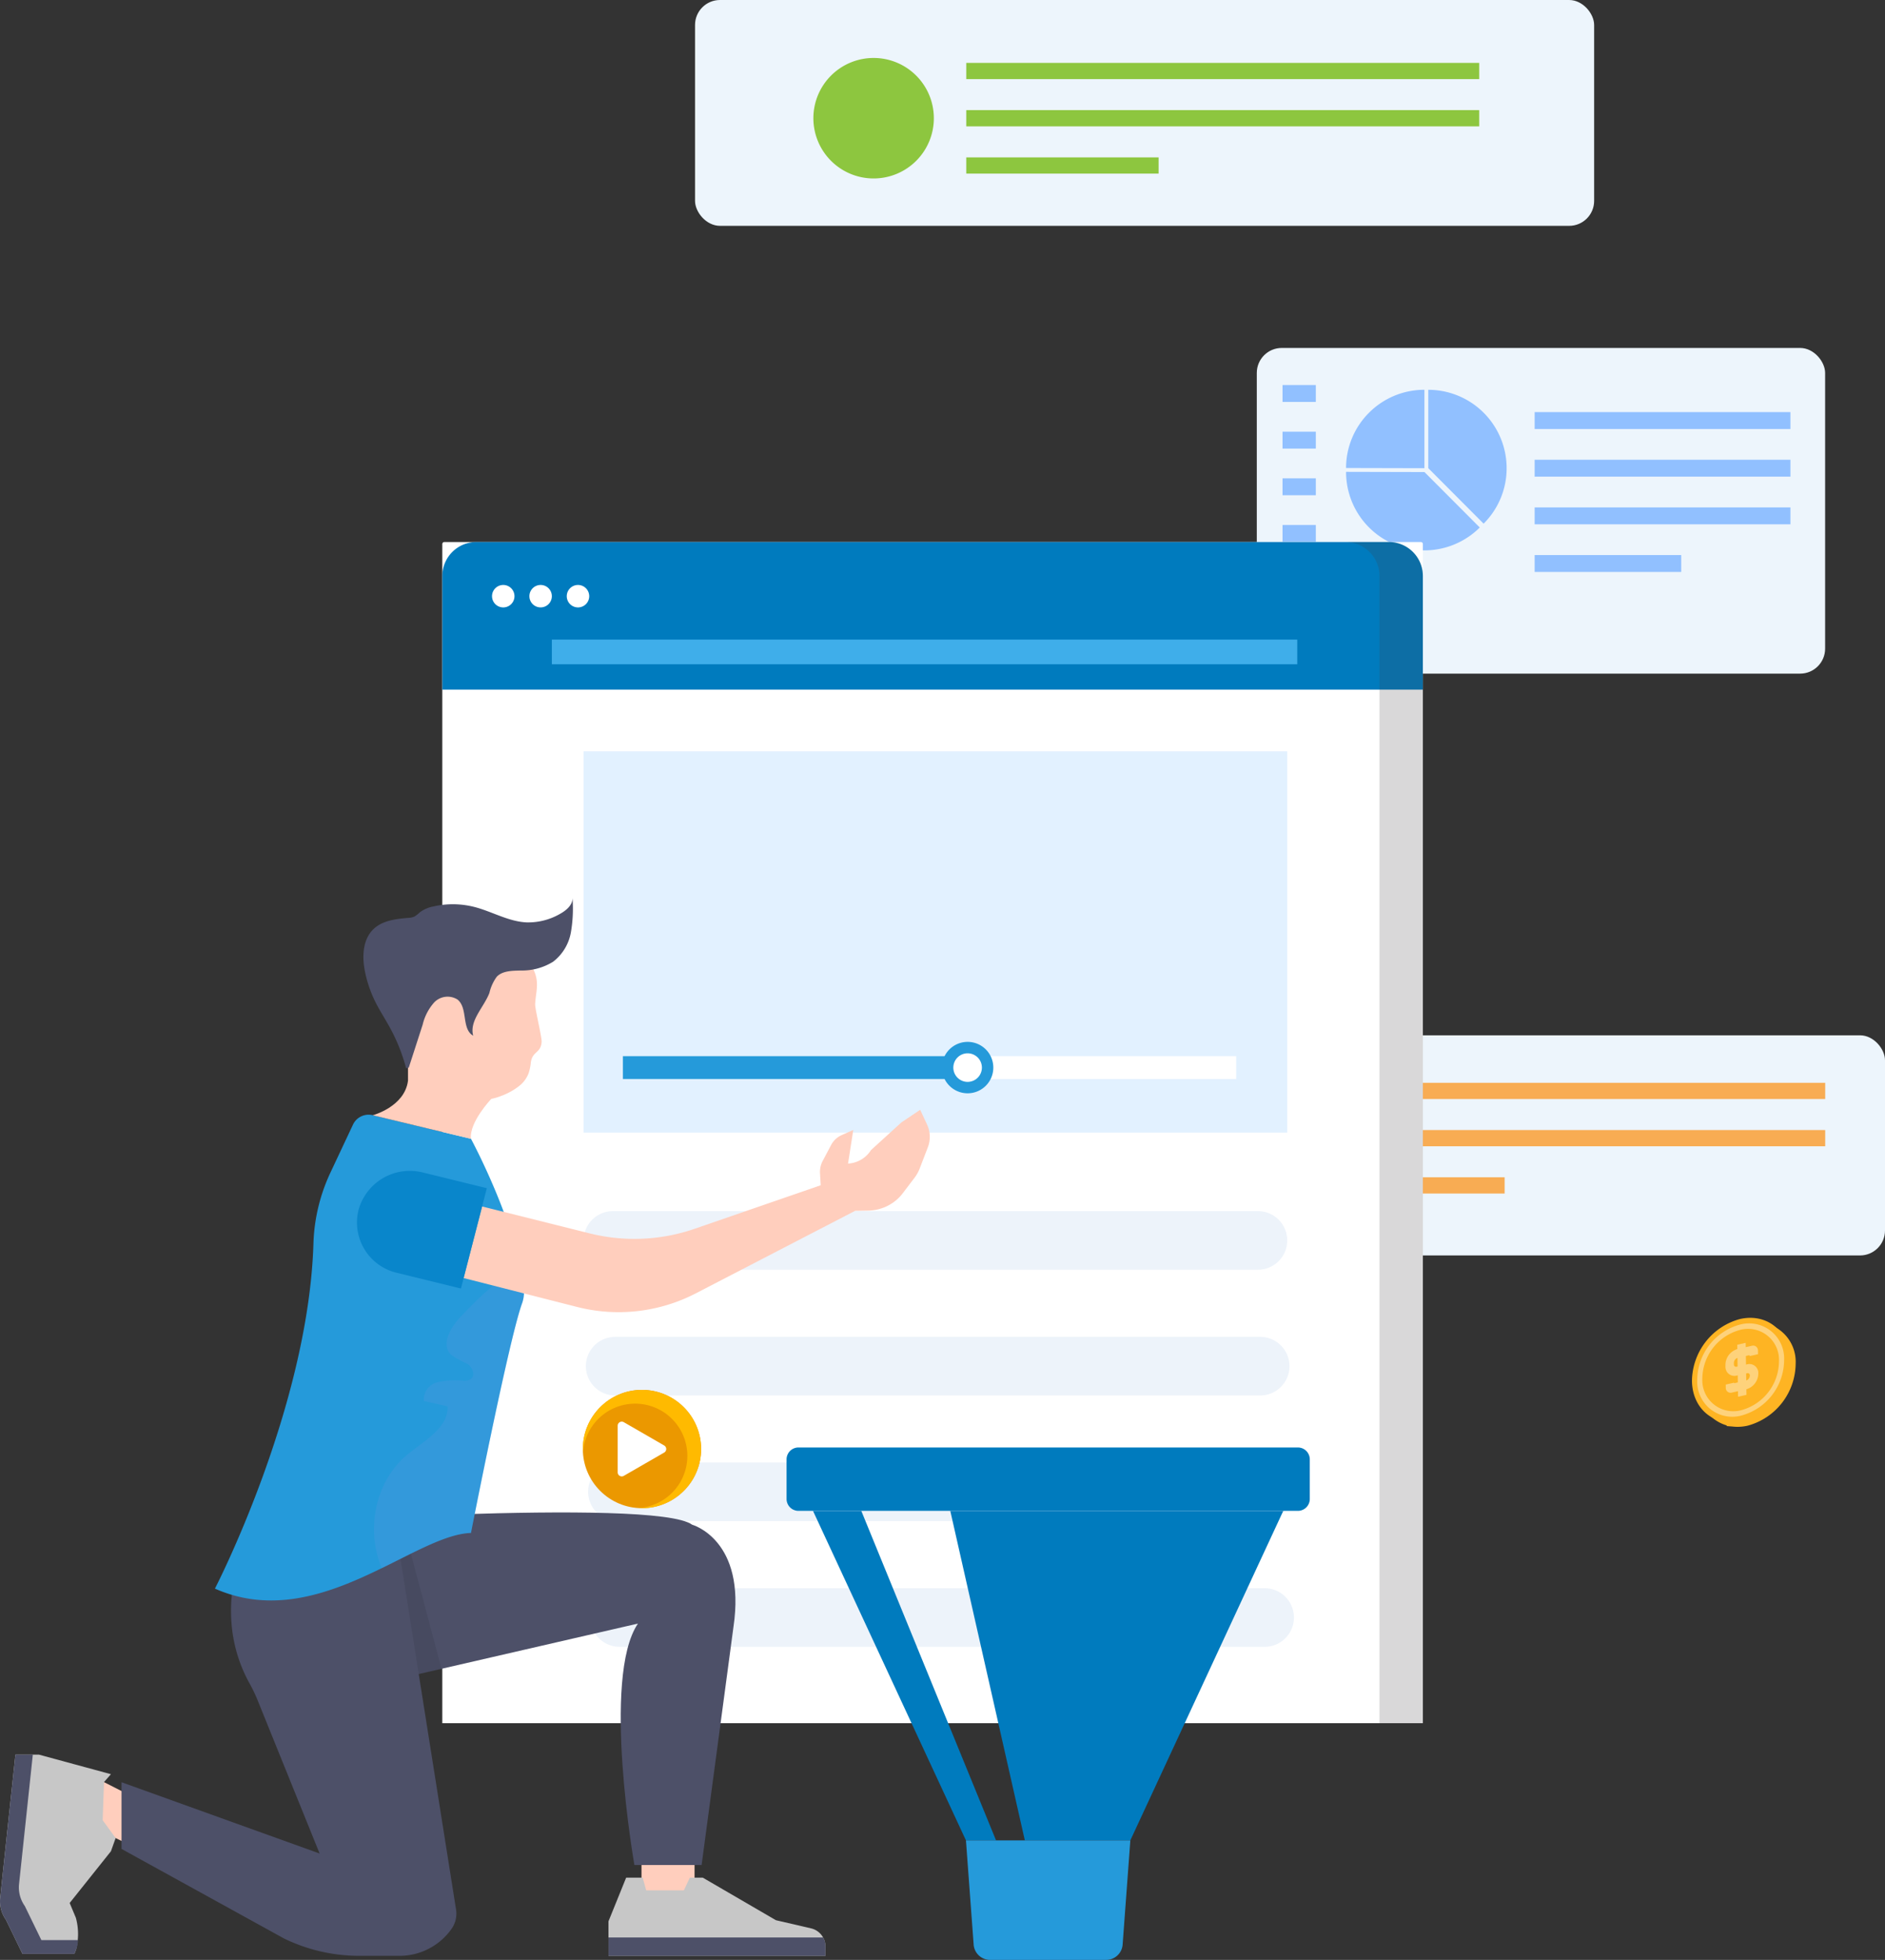<svg xmlns="http://www.w3.org/2000/svg" xmlns:xlink="http://www.w3.org/1999/xlink" width="261.438" height="271.776" viewBox="0 0 261.438 271.776">
  <rect x="0" y="0" width="261.438" height="271.776" fill="#333333" stroke="none"/>
  <defs>
    <linearGradient id="linear-gradient" x1="-79.389" y1="-20.48" x2="-79.37" y2="-20.48" gradientUnits="objectBoundingBox">
      <stop offset="0" stop-color="#fc7318"/>
      <stop offset="1" stop-color="#feb423"/>
    </linearGradient>
    <linearGradient id="linear-gradient-2" x1="-100.653" y1="-26.086" x2="-100.624" y2="-26.072" xlink:href="#linear-gradient"/>
  </defs>
  <g id="Group_10940" data-name="Group 10940" transform="translate(-108.796 -113.018)">
    <g id="middle-funnel-2">
      <g id="Group_13095" data-name="Group 13095">
        <g id="Group_12937" data-name="Group 12937" transform="translate(-3523.445 -1447.643)">
          <g id="Group_12457" data-name="Group 12457" transform="translate(3648.445 1560.661)">
            <g id="Group_12456" data-name="Group 12456">
              <g id="Group_12440" data-name="Group 12440" transform="translate(66.705)">
                <rect id="Rectangle_4490" data-name="Rectangle 4490" width="124.7" height="31.318" rx="3.463" transform="translate(13.488)" fill="#edf5fc"/>
                <rect id="Rectangle_4492" data-name="Rectangle 4492" width="82.488" height="31.7" rx="3.463" transform="translate(0 76.331)" fill="#edf5fc"/>
                <rect id="Rectangle_4493" data-name="Rectangle 4493" width="78.823" height="45.161" rx="3.463" transform="translate(91.401 48.25)" fill="#edf5fc"/>
                <rect id="Rectangle_4494" data-name="Rectangle 4494" width="105.321" height="30.527" rx="3.463" transform="translate(73.208 143.565)" fill="#edf5fc"/>
                <g id="Group_2763" data-name="Group 2763" transform="translate(4.369 80.003)">
                  <rect id="Rectangle_839" data-name="Rectangle 839" width="1.461" height="24.754" fill="#4085e2"/>
                  <rect id="Rectangle_840" data-name="Rectangle 840" width="1.46" height="24.754" transform="translate(3.748)" fill="#4085e2"/>
                  <rect id="Rectangle_841" data-name="Rectangle 841" width="1.461" height="24.754" transform="translate(7.496)" fill="#4085e2"/>
                  <rect id="Rectangle_842" data-name="Rectangle 842" width="1.46" height="24.754" transform="translate(11.243)" fill="#4085e2"/>
                  <rect id="Rectangle_843" data-name="Rectangle 843" width="1.461" height="24.754" transform="translate(14.991)" fill="#4085e2"/>
                  <rect id="Rectangle_844" data-name="Rectangle 844" width="1.46" height="24.754" transform="translate(18.739)" fill="#4085e2"/>
                  <path id="Path_12985" data-name="Path 12985" d="M3948.6,1929.16h-1.461v-10.9h1.461Zm3.748-15.424h-1.46v15.424h1.46Zm3.748-2.3h-1.46v17.725h1.46Zm3.748,2.3h-1.461v15.424h1.461Zm3.748-4.526h-1.461v19.949h1.461Zm3.748-2.455h-1.46v22.4h1.46Z" transform="translate(-3947.137 -1904.4)" fill="#fec55e"/>
                  <path id="Path_12986" data-name="Path 12986" d="M4076.12,1901.56a4.048,4.048,0,1,1-4.048-4.048h0A4.048,4.048,0,0,1,4076.12,1901.56Z" transform="translate(-4039.257 -1897.358)" fill="#4085e2"/>
                  <rect id="Rectangle_845" data-name="Rectangle 845" width="32.742" height="1.09" transform="translate(39.043 0.791)" fill="#4085e2"/>
                  <rect id="Rectangle_846" data-name="Rectangle 846" width="32.742" height="1.09" transform="translate(39.043 3.966)" fill="#4085e2"/>
                  <rect id="Rectangle_847" data-name="Rectangle 847" width="13.716" height="1.091" transform="translate(39.043 7.141)" fill="#4085e2"/>
                  <path id="Path_12987" data-name="Path 12987" d="M4076.12,1967.33a4.048,4.048,0,1,1-4.048-4.048h0A4.048,4.048,0,0,1,4076.12,1967.33Z" transform="translate(-4039.257 -1947.479)" fill="#4085e2"/>
                  <rect id="Rectangle_848" data-name="Rectangle 848" width="32.742" height="1.091" transform="translate(39.043 16.441)" fill="#4085e2"/>
                  <rect id="Rectangle_849" data-name="Rectangle 849" width="32.742" height="1.091" transform="translate(39.043 19.616)" fill="#4085e2"/>
                  <rect id="Rectangle_850" data-name="Rectangle 850" width="13.716" height="1.091" transform="translate(39.043 22.791)" fill="#4085e2"/>
                </g>
                <g id="Group_2765" data-name="Group 2765" transform="translate(94.971 53.393)">
                  <rect id="Rectangle_851" data-name="Rectangle 851" width="4.617" height="2.343" fill="#91c0ff"/>
                  <rect id="Rectangle_852" data-name="Rectangle 852" width="35.477" height="2.342" transform="translate(34.966 3.754)" fill="#91c0ff"/>
                  <rect id="Rectangle_853" data-name="Rectangle 853" width="35.477" height="2.342" transform="translate(34.966 10.361)" fill="#91c0ff"/>
                  <rect id="Rectangle_854" data-name="Rectangle 854" width="35.477" height="2.342" transform="translate(34.966 16.969)" fill="#91c0ff"/>
                  <rect id="Rectangle_855" data-name="Rectangle 855" width="20.328" height="2.342" transform="translate(34.966 23.577)" fill="#91c0ff"/>
                  <rect id="Rectangle_856" data-name="Rectangle 856" width="4.617" height="2.342" transform="translate(0 6.47)" fill="#91c0ff"/>
                  <rect id="Rectangle_857" data-name="Rectangle 857" width="4.617" height="2.342" transform="translate(0 12.939)" fill="#91c0ff"/>
                  <rect id="Rectangle_858" data-name="Rectangle 858" width="4.617" height="2.343" transform="translate(0 19.409)" fill="#91c0ff"/>
                  <rect id="Rectangle_859" data-name="Rectangle 859" width="4.617" height="2.342" transform="translate(0 25.879)" fill="#91c0ff"/>
                  <rect id="Rectangle_860" data-name="Rectangle 860" width="4.617" height="2.343" transform="translate(0 32.349)" fill="#91c0ff"/>
                  <g id="Group_2764" data-name="Group 2764" transform="translate(8.815 0.66)">
                    <path id="Path_12988" data-name="Path 12988" d="M4412.83,1787.82v10.867l.006.005,7.668,7.689a10.83,10.83,0,0,0,3.192-7.662c0-.011,0-.021,0-.032A10.867,10.867,0,0,0,4412.83,1787.82Z" transform="translate(-4401.431 -1787.819)" fill="#91c0ff"/>
                    <path id="Path_12989" data-name="Path 12989" d="M4368.13,1790.99a10.829,10.829,0,0,0-3.193,7.674l10.867.026v-10.873a10.831,10.831,0,0,0-7.674,3.173Z" transform="translate(-4364.941 -1787.819)" fill="#91c0ff"/>
                    <path id="Path_12990" data-name="Path 12990" d="M4375.81,1835.65h-.006l-10.866-.026v.021a10.867,10.867,0,0,0,18.542,7.694Z" transform="translate(-4364.941 -1824.245)" fill="#91c0ff"/>
                  </g>
                </g>
                <g id="Group_2766" data-name="Group 2766" transform="translate(29.9 8.034)">
                  <path id="Path_12991" data-name="Path 12991" d="M4071.14,1602.78a8.354,8.354,0,1,1-8.354-8.354h0a8.353,8.353,0,0,1,8.353,8.354Z" transform="translate(-4054.43 -1594.422)" fill="#8dc63f"/>
                  <rect id="Rectangle_861" data-name="Rectangle 861" width="71.139" height="2.25" transform="translate(21.207 0.687)" fill="#8dc63f"/>
                  <rect id="Rectangle_862" data-name="Rectangle 862" width="71.139" height="2.25" transform="translate(21.207 7.239)" fill="#8dc63f"/>
                  <rect id="Rectangle_863" data-name="Rectangle 863" width="26.677" height="2.25" transform="translate(21.207 13.79)" fill="#8dc63f"/>
                </g>
                <g id="Group_2767" data-name="Group 2767" transform="translate(77.888 149.464)">
                  <path id="Path_12992" data-name="Path 12992" d="M4272.81,2197.14a8.353,8.353,0,1,1-8.354-8.354h0a8.353,8.353,0,0,1,8.354,8.355Z" transform="translate(-4256.105 -2188.788)" fill="#f8ac53"/>
                  <rect id="Rectangle_864" data-name="Rectangle 864" width="71.139" height="2.25" transform="translate(21.208 0.687)" fill="#f8ac53"/>
                  <rect id="Rectangle_865" data-name="Rectangle 865" width="71.139" height="2.25" transform="translate(21.208 7.239)" fill="#f8ac53"/>
                  <rect id="Rectangle_866" data-name="Rectangle 866" width="26.677" height="2.25" transform="translate(21.208 13.79)" fill="#f8ac53"/>
                </g>
                <g id="Group_2792" data-name="Group 2792" transform="translate(151.753 182.739)">
                  <path id="Path_13025" data-name="Path 13025" d="M4579.27,2331.14h-.015a5.849,5.849,0,0,0-1.144-.085l-1.047-.078.3.14c-.182.026-.364.057-.547.1a9,9,0,0,0-6.651,8.6,5.516,5.516,0,0,0,3.987,5.533l-.055.081.78.061h0a6.279,6.279,0,0,0,2.156-.117,9,9,0,0,0,6.65-8.6A5.479,5.479,0,0,0,4579.27,2331.14Z" transform="translate(-4569.299 -2330.419)" fill="#feb423"/>
                  <path id="Path_13026" data-name="Path 13026" d="M4580.05,2334.35a9,9,0,0,1-6.651,8.606c-3.734.842-6.811-1.645-6.872-5.556a9,9,0,0,1,6.651-8.6C4576.91,2327.95,4579.99,2330.44,4580.05,2334.35Z" transform="translate(-4566.524 -2328.629)" fill="url(#linear-gradient)"/>
                  <path id="Path_13027" data-name="Path 13027" d="M4581.67,2337.05a8.011,8.011,0,0,1-5.925,7.665,4.863,4.863,0,0,1-6.122-4.948,8.012,8.012,0,0,1,5.925-7.665,4.863,4.863,0,0,1,6.121,4.948Z" transform="translate(-4568.887 -2331.162)" fill="#fed27b"/>
                  <path id="Path_13028" data-name="Path 13028" d="M4583.23,2339.63A7.071,7.071,0,0,1,4578,2346.4a4.292,4.292,0,0,1-5.4-4.367,7.073,7.073,0,0,1,5.229-6.766,4.292,4.292,0,0,1,5.4,4.368Z" transform="translate(-4571.158 -2333.589)" fill="url(#linear-gradient-2)"/>
                  <g id="Group_2791" data-name="Group 2791" transform="translate(4.646 3.469)">
                    <g id="Group_2789" data-name="Group 2789" transform="translate(0 0.379)">
                      <path id="Path_13031" data-name="Path 13031" d="M4588.9,2350.88l-1.969.444a.665.665,0,0,1-.814-.471.657.657,0,0,1-.021-.2l-.007-.441,1.169-.264v.077l1.622-.366a.753.753,0,0,0,.556-.719.3.3,0,0,0-.282-.312.3.3,0,0,0-.092.01l-1.452.327a1.241,1.241,0,0,1-1.521-.878,1.28,1.28,0,0,1-.042-.385v-.221a2.312,2.312,0,0,1,1.707-2.208l1.969-.444a.664.664,0,0,1,.813.471.691.691,0,0,1,.022.2l.008.5-1.169.264v-.136l-1.622.366a.754.754,0,0,0-.556.72v.22a.3.3,0,0,0,.374.3l1.452-.328a1.242,1.242,0,0,1,1.563,1.264,2.311,2.311,0,0,1-1.709,2.21Z" transform="translate(-4586.047 -2344.802)" fill="#fed27b"/>
                    </g>
                    <g id="Group_2790" data-name="Group 2790" transform="translate(1.64)">
                      <path id="Path_13032" data-name="Path 13032" d="M4594.22,2350.42l-1.169.264-.112-7.212,1.169-.264Z" transform="translate(-4592.941 -2343.207)" fill="#fed27b"/>
                    </g>
                  </g>
                </g>
              </g>
              <g id="Group_12454" data-name="Group 12454" transform="translate(45.141 75.161)">
                <g id="Group_3493" data-name="Group 3493">
                  <path id="Rectangle_1540" data-name="Rectangle 1540" d="M3838.43,1876.53h135.44a.279.279,0,0,1,.279.279h0v163.513h-136V1876.81a.279.279,0,0,1,.281-.28Z" transform="translate(-3838.151 -1876.527)" fill="#fff"/>
                  <path id="Path_13695" data-name="Path 13695" d="M3974.15,1897v-15.758a4.711,4.711,0,0,0-4.711-4.711H3842.87a4.711,4.711,0,0,0-4.711,4.711V1897Z" transform="translate(-3838.154 -1876.53)" fill="#007bbe"/>
                  <rect id="Rectangle_1541" data-name="Rectangle 1541" width="97.587" height="52.874" transform="translate(19.6 29.022)" fill="#e2f1ff"/>
                  <rect id="Rectangle_1542" data-name="Rectangle 1542" width="85.057" height="3.17" transform="translate(25.047 71.294)" fill="#fff"/>
                  <rect id="Rectangle_1543" data-name="Rectangle 1543" width="47.812" height="3.17" transform="translate(25.047 71.294)" fill="#259ada"/>
                  <path id="Path_13696" data-name="Path 13696" d="M4014.04,2266.46h-89.458a4.064,4.064,0,0,0-4.065,4.064h0a4.064,4.064,0,0,0,4.065,4.065h89.458a4.065,4.065,0,0,0,4.065-4.065h0A4.064,4.064,0,0,0,4014.04,2266.46Z" transform="translate(-3900.919 -2173.676)" fill="#edf3fa"/>
                  <path id="Path_13697" data-name="Path 13697" d="M4015.35,2339.71h-89.458a4.065,4.065,0,0,0-4.065,4.064h0a4.064,4.064,0,0,0,4.064,4.065h89.458a4.064,4.064,0,0,0,4.064-4.064h0a4.065,4.065,0,0,0-4.063-4.064Z" transform="translate(-3901.915 -2229.492)" fill="#edf3fa"/>
                  <path id="Path_13698" data-name="Path 13698" d="M4016.66,2412.95H3927.2a4.065,4.065,0,0,0-4.064,4.064h0a4.065,4.065,0,0,0,4.064,4.064h89.458a4.064,4.064,0,0,0,4.064-4.064h0a4.064,4.064,0,0,0-4.063-4.065Z" transform="translate(-3902.911 -2285.31)" fill="#edf3fa"/>
                  <path id="Path_13699" data-name="Path 13699" d="M4017.96,2486.2H3928.5a4.066,4.066,0,0,0-4.065,4.063h0a4.065,4.065,0,0,0,4.065,4.065h89.458a4.065,4.065,0,0,0,4.065-4.064h0a4.065,4.065,0,0,0-4.064-4.064Z" transform="translate(-3903.907 -2341.127)" fill="#edf3fa"/>
                  <path id="Path_13700" data-name="Path 13700" d="M3870.24,1903.11a1.557,1.557,0,1,1-1.557-1.556h0a1.556,1.556,0,0,1,1.556,1.556Z" transform="translate(-3860.23 -1895.599)" fill="#fff"/>
                  <path id="Path_13701" data-name="Path 13701" d="M3892.03,1903.11a1.556,1.556,0,1,1-1.556-1.556,1.556,1.556,0,0,1,1.556,1.556Z" transform="translate(-3876.838 -1895.599)" fill="#fff"/>
                  <path id="Path_13702" data-name="Path 13702" d="M3913.82,1903.11a1.557,1.557,0,1,1-1.557-1.556h0a1.556,1.556,0,0,1,1.556,1.556Z" transform="translate(-3893.444 -1895.599)" fill="#fff"/>
                  <path id="Path_13703" data-name="Path 13703" d="M4370.61,1876.53h-6.021a4.712,4.712,0,0,1,4.712,4.711v159.08h6.02v-159.08A4.711,4.711,0,0,0,4370.61,1876.53Z" transform="translate(-4239.321 -1876.527)" fill="#414042" opacity="0.2"/>
                  <path id="Path_13704" data-name="Path 13704" d="M4136.49,2171.39a3.565,3.565,0,1,1-3.565-3.566,3.564,3.564,0,0,1,3.565,3.566Z" transform="translate(-4060.068 -2098.509)" fill="#259ada"/>
                  <path id="Path_13705" data-name="Path 13705" d="M4139.98,2176.46a1.981,1.981,0,1,1-1.98-1.981A1.981,1.981,0,0,1,4139.98,2176.46Z" transform="translate(-4065.142 -2103.579)" fill="#fff"/>
                  <rect id="Rectangle_1544" data-name="Rectangle 1544" width="103.384" height="3.418" transform="translate(15.193 13.532)" fill="#3faeea"/>
                </g>
              </g>
              <g id="Group_12455" data-name="Group 12455" transform="translate(64.632 192.734)">
                <circle id="Ellipse_446" data-name="Ellipse 446" cx="8.201" cy="8.201" r="8.201" transform="translate(0 0)" fill="#eb9800"/>
                <path id="Path_13732" data-name="Path 13732" d="M3928.27,2370.63a8.2,8.2,0,0,0-8.2,8.2h0c0,.162.015.319.024.478a7.241,7.241,0,1,1,7.7,7.7c.159.009.317.024.478.024a8.2,8.2,0,0,0,0-16.4Z" transform="translate(-3920.065 -2370.631)" fill="#ffba00"/>
                <path id="Path_13733" data-name="Path 13733" d="M3946.84,2393.43l-5.6,3.23a.565.565,0,0,1-.849-.49v-6.461a.566.566,0,0,1,.849-.49l5.6,3.23a.566.566,0,0,1,0,.981Z" transform="translate(-3935.558 -2384.74)" fill="#fff"/>
              </g>
              <g id="Group_12839" data-name="Group 12839" transform="translate(-16.209 124.531)">
                <rect id="Rectangle_867" data-name="Rectangle 867" width="7.359" height="10.602" transform="translate(88.977 128.592)" fill="#ffcebd"/>
                <path id="Path_13040" data-name="Path 13040" d="M4358.79,2443.76s55.6-3.826,60.835,0c0,0,7.523,2.073,5.725,14.19l-4.416,33h-9.322s-4.579-25.988.491-33.481l-39.248,9.034Z" transform="translate(-4323.62 -2356.861)" fill="#4d5068"/>
                <path id="Path_13041" data-name="Path 13041" d="M4310.12,2654.9l-2.454,6.058v4.783h30.091v-1.323a2.578,2.578,0,0,0-2.02-2.493l-4.848-1.126-10.14-5.9h-1.8l-.817,1.754H4312.9l-.491-1.754Z" transform="translate(-4223.271 -2519.058)" fill="#c7c7c7"/>
                <path id="Path_13042" data-name="Path 13042" d="M4307.67,2689.74v2.551h30.091v-1.323a2.5,2.5,0,0,0-.322-1.228Z" transform="translate(-4223.271 -2545.605)" fill="#4d5068"/>
                <path id="Path_13043" data-name="Path 13043" d="M4703.13,2598.43l-7.523-3.826v7.015l7.523,3.667Z" transform="translate(-4683.334 -2473.106)" fill="#ffcebd"/>
                <path id="Path_13044" data-name="Path 13044" d="M4544.42,2444.22l-17.172,1.188a21.349,21.349,0,0,0-1.4,3.02l12.2,19.726,12-2.762Z" transform="translate(-4488.81 -2358.504)" fill="#272834" opacity="0.15"/>
                <path id="Path_13045" data-name="Path 13045" d="M4535.71,2449.21s-6.6,10.92-.62,21.893a21.568,21.568,0,0,1,1.08,2.2l8.7,21.5-27.474-9.885v9.247l22.536,12.42a23.878,23.878,0,0,0,10.46,2.407h5.524a8.834,8.834,0,0,0,7.261-3.755h0a3.661,3.661,0,0,0,.625-2.606l-8.467-53.425Z" transform="translate(-4500.536 -2362.308)" fill="#4d5068"/>
                <path id="Path_13046" data-name="Path 13046" d="M4726.42,2585.92l-9.976-2.71h-3.271l-2.113,19.857a4.451,4.451,0,0,0,.8,3.045l2.293,4.718h7.2l.237-.6a8.6,8.6,0,0,0-.032-4.4l-.86-2.049,5.724-7.175.654-1.833-1.8-2.471.184-5.286Z" transform="translate(-4711.031 -2464.426)" fill="#c7c7c7"/>
                <path id="Path_13047" data-name="Path 13047" d="M4738.18,2608.92l-2.294-4.717a4.458,4.458,0,0,1-.8-3.046l1.909-17.944h-2.413l-2.112,19.857a4.449,4.449,0,0,0,.8,3.046l2.294,4.717h7.2l.239-.6a3.915,3.915,0,0,0,.257-1.312Z" transform="translate(-4732.439 -2464.424)" fill="#4d5068"/>
                <path id="Path_13048" data-name="Path 13048" d="M4478.99,2276s12.912-24.962,13.66-47.728a24.91,24.91,0,0,1,2.288-9.809l3.209-6.826a2.4,2.4,0,0,1,2.735-1.287l13.618,3.271s6.434,11.9,7.335,20.9a4.517,4.517,0,0,1-.265,1.97c-1.863,5.214-7.07,31.787-7.07,31.787C4506.49,2268.53,4493.21,2282.28,4478.99,2276Z" transform="translate(-4449.176 -2180.238)" fill="#259ada"/>
                <path id="Path_13049" data-name="Path 13049" d="M4487.52,2126.29a9.1,9.1,0,0,1-2.665,1.508c-1.933.769-3.679.579-5.75.579h-7.151v-4.451c0-2.839-.141-4.647-1.622-7.2a9.657,9.657,0,0,1-1.331-2.789c-.373-1.813.58-3.607,1.5-5.222.629-1.1,1.168-2.824,2.361-3.189a8.121,8.121,0,0,1,2.019,0h7.237a8.3,8.3,0,0,1,7.387,5.081c.647,1.67.171,2.727.083,4.474-.031.616.945,4.594.9,5.209-.117,1.622-1.293,1.262-1.5,2.875a6.662,6.662,0,0,1-.312,1.486,4.048,4.048,0,0,1-1.157,1.639Z" transform="translate(-4415.36 -2100.349)" fill="#ffcebd"/>
                <path id="Path_13050" data-name="Path 13050" d="M4497.52,2195.29s4.412-1.159,4.891-4.772h11.555v2.5s-3.067,3.212-2.827,5.543Z" transform="translate(-4445.821 -2165.171)" fill="#ffcebd"/>
                <path id="Path_13051" data-name="Path 13051" d="M4480.25,2084.01c.025.949-.833,1.687-1.676,2.162a8.846,8.846,0,0,1-4.674,1.211c-2.544-.111-4.821-1.521-7.287-2.147a12.091,12.091,0,0,0-5.641-.066,4.592,4.592,0,0,0-1.883.807,4.172,4.172,0,0,1-.782.606,2.457,2.457,0,0,1-.864.177c-1.672.139-3.469.358-4.7,1.468-1.6,1.44-1.7,3.882-1.277,5.969a17.116,17.116,0,0,0,1.481,4.29c.6,1.186,1.329,2.3,1.967,3.465a25.049,25.049,0,0,1,2.262,5.658l.371-.1,1.924-5.949a7.091,7.091,0,0,1,1.6-3.083,2.571,2.571,0,0,1,3.243-.388c1.465,1.2.513,4.057,2.164,5.006-.561-2.091,1.468-3.909,2.249-5.931a6.138,6.138,0,0,1,1.031-2.26c.81-.824,2.133-.814,3.3-.85a8.2,8.2,0,0,0,4.5-1.214,6.575,6.575,0,0,0,2.465-4.042A19.168,19.168,0,0,0,4480.25,2084.01Z" transform="translate(-4400.844 -2084.007)" fill="#4d5068"/>
                <path id="Path_13052" data-name="Path 13052" d="M4483.64,2325.92c2.335-1.921,5.658-3.675,5.551-6.651l-3.3-.761a2.486,2.486,0,0,1,1.9-2.6,11.2,11.2,0,0,1,3.563-.209,1.718,1.718,0,0,0,1.033-.219c.705-.5.26-1.656-.467-2.131a12.788,12.788,0,0,1-2.269-1.262c-1.461-1.467,0-3.853,1.429-5.347,2.435-2.539,5-5.157,8.245-6.52.195.963.347,1.913.439,2.832a4.518,4.518,0,0,1-.265,1.97c-1.864,5.214-7.071,31.787-7.071,31.787-3.321.1-7.546,2.529-12.368,4.885C4477.82,2336.41,4479.1,2329.65,4483.64,2325.92Z" transform="translate(-4427.104 -2248.769)" fill="#6c98e3" opacity="0.2"/>
                <path id="Path_13053" data-name="Path 13053" d="M4248.37,2230.74l15.741,4.01a23.3,23.3,0,0,0,16.439-1.875l22.116-11.456,1.826-.031a6.214,6.214,0,0,0,2.41-.532h0a6.06,6.06,0,0,0,2.366-1.865l1.63-2.142a5.31,5.31,0,0,0,.725-1.3l1.129-2.933a4.052,4.052,0,0,0-.111-3.172l-.95-2.036-2.6,1.748-4.223,3.843a4.022,4.022,0,0,1-2.955,1.85l-.227.026.726-4.669-1.6.711a3.058,3.058,0,0,0-1.467,1.362l-1.181,2.234a3.223,3.223,0,0,0-.366,1.7l.1,1.66-17.493,6.039a25.609,25.609,0,0,1-14.56.633l-14.915-3.731Z" transform="translate(-4184.063 -2178.046)" fill="#ffcebd"/>
                <path id="Path_13054" data-name="Path 13054" d="M4518.1,2245.41l-3.592,13.915-8.865-2.175a7.164,7.164,0,0,1-5.341-8.708h0a7.375,7.375,0,0,1,8.934-5.207h0Z" transform="translate(-4450.575 -2205.176)" fill="#0986cb"/>
              </g>
            </g>
          </g>
          <path id="Path_44683" data-name="Path 44683" d="M4098.24,2486.83h-14.631l-10.341-45.691h-12.341l18.688,45.691h-4.176l-21.212-45.691h65.223l-21.211,45.691" transform="translate(-309.228 -670.965)" fill="#007bbe"/>
          <path id="Path_44684" data-name="Path 44684" d="M4109.72,2412.99h-69.267a1.65,1.65,0,0,1-1.65-1.65v-5.489a1.65,1.65,0,0,1,1.65-1.65h69.267a1.65,1.65,0,0,1,1.65,1.65v5.489a1.65,1.65,0,0,1-1.65,1.65" transform="translate(-297.47 -642.82)" fill="#007bbe"/>
          <path id="Path_44685" data-name="Path 44685" d="M4162.82,2649.73h-16.1a2.287,2.287,0,0,1-2.282-2.118l-1.069-14.453h22.8l-1.069,14.451a2.259,2.259,0,0,1-.139.634,2.289,2.289,0,0,1-2.143,1.485" transform="translate(-377.157 -817.293)" fill="#259ada"/>
        </g>
      </g>
    </g>
  </g>
</svg>
